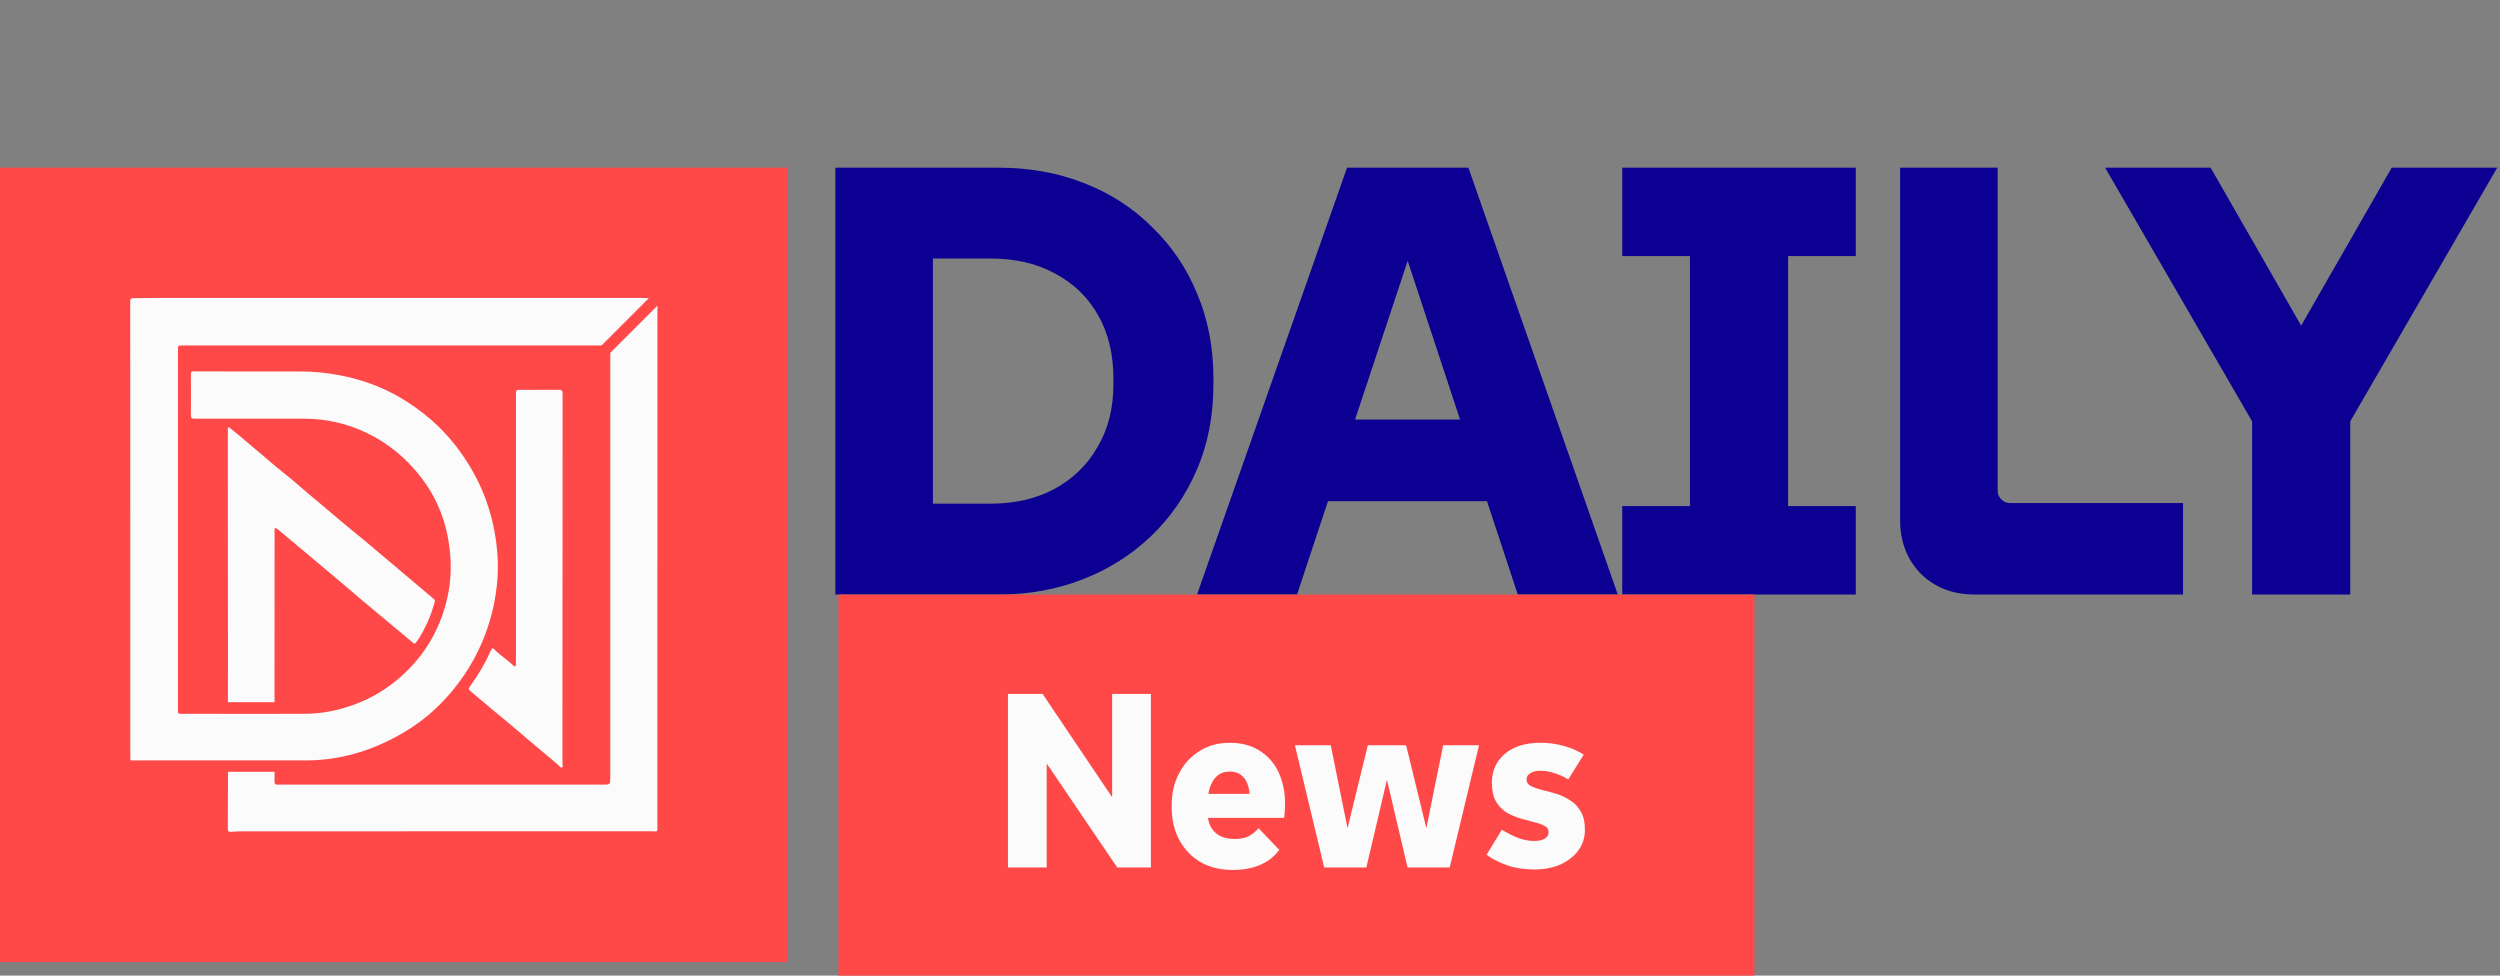<svg width="164" height="64" viewBox="0 0 164 64" fill="none" xmlns="http://www.w3.org/2000/svg">
<rect x="0" y="0" width="164" height="64" fill="#808080" stroke="none"/>
<rect width="51.668" height="52.112" transform="translate(0 11)" fill="#FF4949"/>
<path d="M41.907 19.544C40.857 19.541 39.808 19.544 38.758 19.544C29.286 19.543 19.815 19.543 10.342 19.543C9.812 19.543 9.281 19.567 8.75 19.559C8.574 19.558 8.543 19.616 8.543 19.774C8.546 29.464 8.547 39.155 8.547 48.845C8.547 49.145 8.552 49.445 8.547 49.745C8.547 49.808 8.558 49.85 8.583 49.88H18.396C18.407 49.88 18.417 49.883 18.426 49.883C19.005 49.886 19.584 49.887 20.163 49.883C22.268 49.863 24.226 49.293 26.066 48.287C27.065 47.741 27.98 47.083 28.788 46.281C30.23 44.85 31.295 43.181 31.959 41.256C32.307 40.247 32.522 39.209 32.618 38.15C32.696 37.299 32.666 36.444 32.553 35.591C32.415 34.539 32.162 33.521 31.778 32.533C31.311 31.337 30.67 30.243 29.884 29.23C28.885 27.943 27.663 26.916 26.269 26.093C25.06 25.378 23.753 24.908 22.376 24.635C21.481 24.458 20.578 24.364 19.663 24.367C17.339 24.374 15.015 24.368 12.691 24.362C12.533 24.362 12.523 24.431 12.523 24.556C12.527 25.45 12.532 26.343 12.523 27.235C12.521 27.421 12.58 27.466 12.757 27.466C15.156 27.462 17.555 27.463 19.954 27.466C21.386 27.469 22.748 27.774 24.046 28.393C25.493 29.083 26.678 30.086 27.647 31.347C28.56 32.536 29.14 33.88 29.4 35.358C29.628 36.651 29.637 37.946 29.343 39.227C28.933 41.019 28.104 42.586 26.804 43.907C25.595 45.135 24.169 45.982 22.523 46.456C21.719 46.689 20.89 46.816 20.049 46.824C19.443 46.828 18.837 46.819 18.231 46.828C18.222 46.828 18.215 46.828 18.206 46.828H14.532C14.532 46.828 14.526 46.828 14.523 46.827C13.661 46.827 12.8 46.827 11.938 46.827C11.677 46.827 11.675 46.827 11.675 46.569C11.675 38.696 11.675 30.825 11.675 22.953C11.675 22.662 11.675 22.662 11.96 22.662C19.639 22.662 27.317 22.662 34.996 22.663C36.485 22.663 37.972 22.665 39.461 22.662L42.562 19.558C42.343 19.552 42.124 19.546 41.907 19.544Z" fill="#FBFBFB"/>
<path d="M40.034 23.146C40.033 23.631 40.034 24.115 40.034 24.599C40.034 28.76 40.034 32.922 40.034 37.083C40.034 41.719 40.034 46.354 40.034 50.991C40.034 51.472 40.033 51.472 39.542 51.472C32.514 51.472 25.484 51.472 18.456 51.472C18.369 51.472 18.281 51.468 18.194 51.472C18.054 51.481 18.006 51.418 18.008 51.283C18.011 51.066 18.012 50.848 18.012 50.631H14.955C14.95 51.88 14.953 53.127 14.946 54.377C14.946 54.546 15.006 54.578 15.154 54.567C15.415 54.547 15.678 54.534 15.94 54.534C24.856 54.532 33.772 54.532 42.687 54.532C42.75 54.532 42.811 54.532 42.874 54.535C43.122 54.552 43.122 54.552 43.122 54.291V37.084H43.125C43.125 31.637 43.125 26.187 43.125 20.739C43.125 20.512 43.125 20.284 43.125 20.056L40.033 23.148L40.034 23.146Z" fill="#FBFBFB"/>
<path d="M28.372 39.222C27.744 38.69 27.113 38.159 26.483 37.627C25.682 36.951 24.883 36.272 24.078 35.598C23.301 34.949 22.508 34.322 21.743 33.659C21.026 33.037 20.28 32.454 19.57 31.821C19.119 31.418 18.632 31.055 18.168 30.666C17.36 29.988 16.558 29.302 15.753 28.622C15.534 28.436 15.307 28.26 15.085 28.078C15.057 28.054 15.028 28.021 14.988 28.036C14.935 28.056 14.946 28.102 14.946 28.147C14.949 32.977 14.952 37.806 14.953 42.635C14.953 43.778 14.953 44.922 14.952 46.065H18.008C18.011 42.319 18.011 38.573 18.012 34.826C18.012 34.766 17.981 34.687 18.048 34.655C18.119 34.622 18.179 34.688 18.228 34.728C18.78 35.187 19.33 35.649 19.881 36.109C20.628 36.735 21.374 37.36 22.119 37.988C22.64 38.428 23.153 38.873 23.674 39.311C24.814 40.265 25.958 41.212 27.096 42.169C27.213 42.267 27.257 42.199 27.314 42.121C27.624 41.703 27.851 41.235 28.068 40.764C28.253 40.367 28.378 39.948 28.513 39.531C28.566 39.368 28.467 39.3 28.374 39.221L28.372 39.222Z" fill="#FBFBFB"/>
<path d="M36.899 37.984C36.899 42.013 36.899 46.044 36.896 50.073C36.896 50.164 36.968 50.301 36.857 50.344C36.758 50.383 36.699 50.245 36.626 50.184C36.032 49.688 35.44 49.188 34.847 48.689C34.137 48.089 33.435 47.476 32.712 46.891C32.081 46.38 31.475 45.84 30.847 45.328C30.73 45.234 30.73 45.165 30.814 45.053C31.36 44.31 31.821 43.519 32.199 42.679C32.282 42.494 32.319 42.487 32.462 42.632C32.837 43.012 33.294 43.292 33.678 43.66C33.709 43.69 33.747 43.722 33.793 43.703C33.852 43.679 33.844 43.622 33.844 43.574C33.846 43.243 33.847 42.911 33.847 42.581C33.847 37.021 33.847 31.461 33.846 25.901C33.846 25.574 33.846 25.574 34.173 25.574C35.003 25.574 35.834 25.577 36.665 25.571C36.84 25.571 36.905 25.622 36.905 25.806C36.9 29.867 36.902 33.928 36.902 37.99H36.899V37.984Z" fill="#FBFBFB"/>
<path d="M54.8 39V11H65.52C67.52 11 69.373 11.333 71.08 12C72.813 12.667 74.307 13.627 75.56 14.88C76.84 16.107 77.827 17.56 78.52 19.24C79.24 20.92 79.6 22.787 79.6 24.84V25.24C79.6 27.267 79.24 29.12 78.52 30.8C77.8 32.48 76.8 33.933 75.52 35.16C74.24 36.387 72.747 37.333 71.04 38C69.333 38.667 67.493 39 65.52 39H54.8ZM61.2 35.72L58.56 33.04H65C66.573 33.04 67.96 32.72 69.16 32.08C70.387 31.413 71.333 30.493 72 29.32C72.693 28.147 73.04 26.787 73.04 25.24V24.84C73.04 23.24 72.707 21.853 72.04 20.68C71.373 19.507 70.44 18.6 69.24 17.96C68.04 17.293 66.627 16.96 65 16.96H58.56L61.2 14.28V35.72ZM78.526 39L88.366 11H96.326L106.126 39H99.566L91.926 15.84H92.766L85.086 39H78.526ZM83.126 32.88L85.166 27.52H99.606L101.686 32.88H83.126ZM110.86 37V13H117.3V37H110.86ZM106.42 16.8V11H121.74V16.8H106.42ZM106.42 39V33.2H121.74V39H106.42ZM129.527 39C128.113 39 126.94 38.547 126.007 37.64C125.1 36.707 124.647 35.533 124.647 34.12V11H131.047V32.2C131.047 32.413 131.127 32.6 131.287 32.76C131.447 32.92 131.633 33 131.847 33H143.207V39H129.527ZM152.217 23.56H149.697L156.897 11H163.817L154.177 27.64V39H147.737V27.64L138.097 11H145.017L152.217 23.56Z" fill="#0C0092"/>
<rect width="60.093" height="25" transform="translate(55 39)" fill="#FF4949"/>
<path d="M66.122 56.906V45.522H68.395L74.053 53.93L72.957 54.109V45.522H75.499V56.906H73.29L67.664 48.612L68.665 48.433V56.906H66.122Z" fill="#FBFBFB"/>
<path d="M80.868 57.069C80.074 57.069 79.374 56.901 78.771 56.565C78.177 56.218 77.711 55.735 77.372 55.117C77.033 54.499 76.863 53.778 76.863 52.954V52.792C76.863 52.033 77.022 51.35 77.34 50.742C77.658 50.124 78.103 49.636 78.675 49.279C79.247 48.91 79.915 48.726 80.678 48.726C81.504 48.726 82.204 48.932 82.776 49.344C83.359 49.745 83.777 50.314 84.031 51.051C84.296 51.789 84.365 52.656 84.238 53.654H78.58V52.076H82.982L81.918 52.857C82.002 52.369 81.997 51.962 81.902 51.637C81.817 51.301 81.668 51.046 81.457 50.873C81.245 50.699 80.99 50.612 80.694 50.612C80.344 50.612 80.058 50.71 79.835 50.905C79.624 51.1 79.465 51.361 79.359 51.686C79.263 52.011 79.216 52.38 79.216 52.792V53.279C79.216 53.627 79.279 53.935 79.406 54.206C79.544 54.467 79.745 54.673 80.01 54.825C80.275 54.965 80.604 55.036 80.996 55.036C81.377 55.036 81.684 54.976 81.918 54.857C82.151 54.727 82.368 54.553 82.569 54.337L83.92 55.752C83.592 56.196 83.168 56.527 82.649 56.744C82.129 56.961 81.536 57.069 80.868 57.069Z" fill="#FBFBFB"/>
<path d="M86.868 56.906L84.945 48.888H87.297L88.616 55.41L88.139 55.394L89.728 48.888H92.24L93.829 55.394L93.352 55.41L94.671 48.888H97.024L95.1 56.906H92.335L90.571 49.393H91.397L89.633 56.906H86.868Z" fill="#FBFBFB"/>
<path d="M100.649 57.036C99.981 57.036 99.383 56.944 98.853 56.76C98.323 56.565 97.878 56.337 97.518 56.077L98.519 54.434C98.858 54.64 99.203 54.814 99.552 54.955C99.913 55.096 100.278 55.166 100.649 55.166C100.935 55.166 101.163 55.117 101.332 55.02C101.502 54.911 101.587 54.77 101.587 54.597C101.587 54.402 101.497 54.261 101.317 54.174C101.136 54.076 100.903 53.995 100.617 53.93C100.342 53.854 100.045 53.773 99.727 53.686C99.409 53.589 99.107 53.458 98.821 53.296C98.546 53.122 98.318 52.884 98.138 52.58C97.958 52.266 97.868 51.854 97.868 51.344C97.868 50.574 98.148 49.946 98.71 49.458C99.282 48.97 100.066 48.726 101.062 48.726C101.592 48.726 102.101 48.796 102.588 48.937C103.075 49.067 103.51 49.257 103.891 49.506L102.874 51.133C102.577 50.948 102.27 50.807 101.952 50.71C101.645 50.612 101.338 50.563 101.03 50.563C100.755 50.563 100.538 50.618 100.379 50.726C100.22 50.824 100.14 50.959 100.14 51.133C100.14 51.317 100.23 51.458 100.411 51.556C100.601 51.653 100.84 51.74 101.126 51.816C101.422 51.881 101.73 51.962 102.048 52.06C102.376 52.157 102.683 52.298 102.969 52.483C103.266 52.656 103.505 52.9 103.685 53.215C103.875 53.518 103.971 53.925 103.971 54.434C103.971 54.944 103.828 55.394 103.542 55.784C103.256 56.174 102.863 56.483 102.365 56.711C101.867 56.928 101.295 57.036 100.649 57.036Z" fill="#FBFBFB"/>
</svg>
